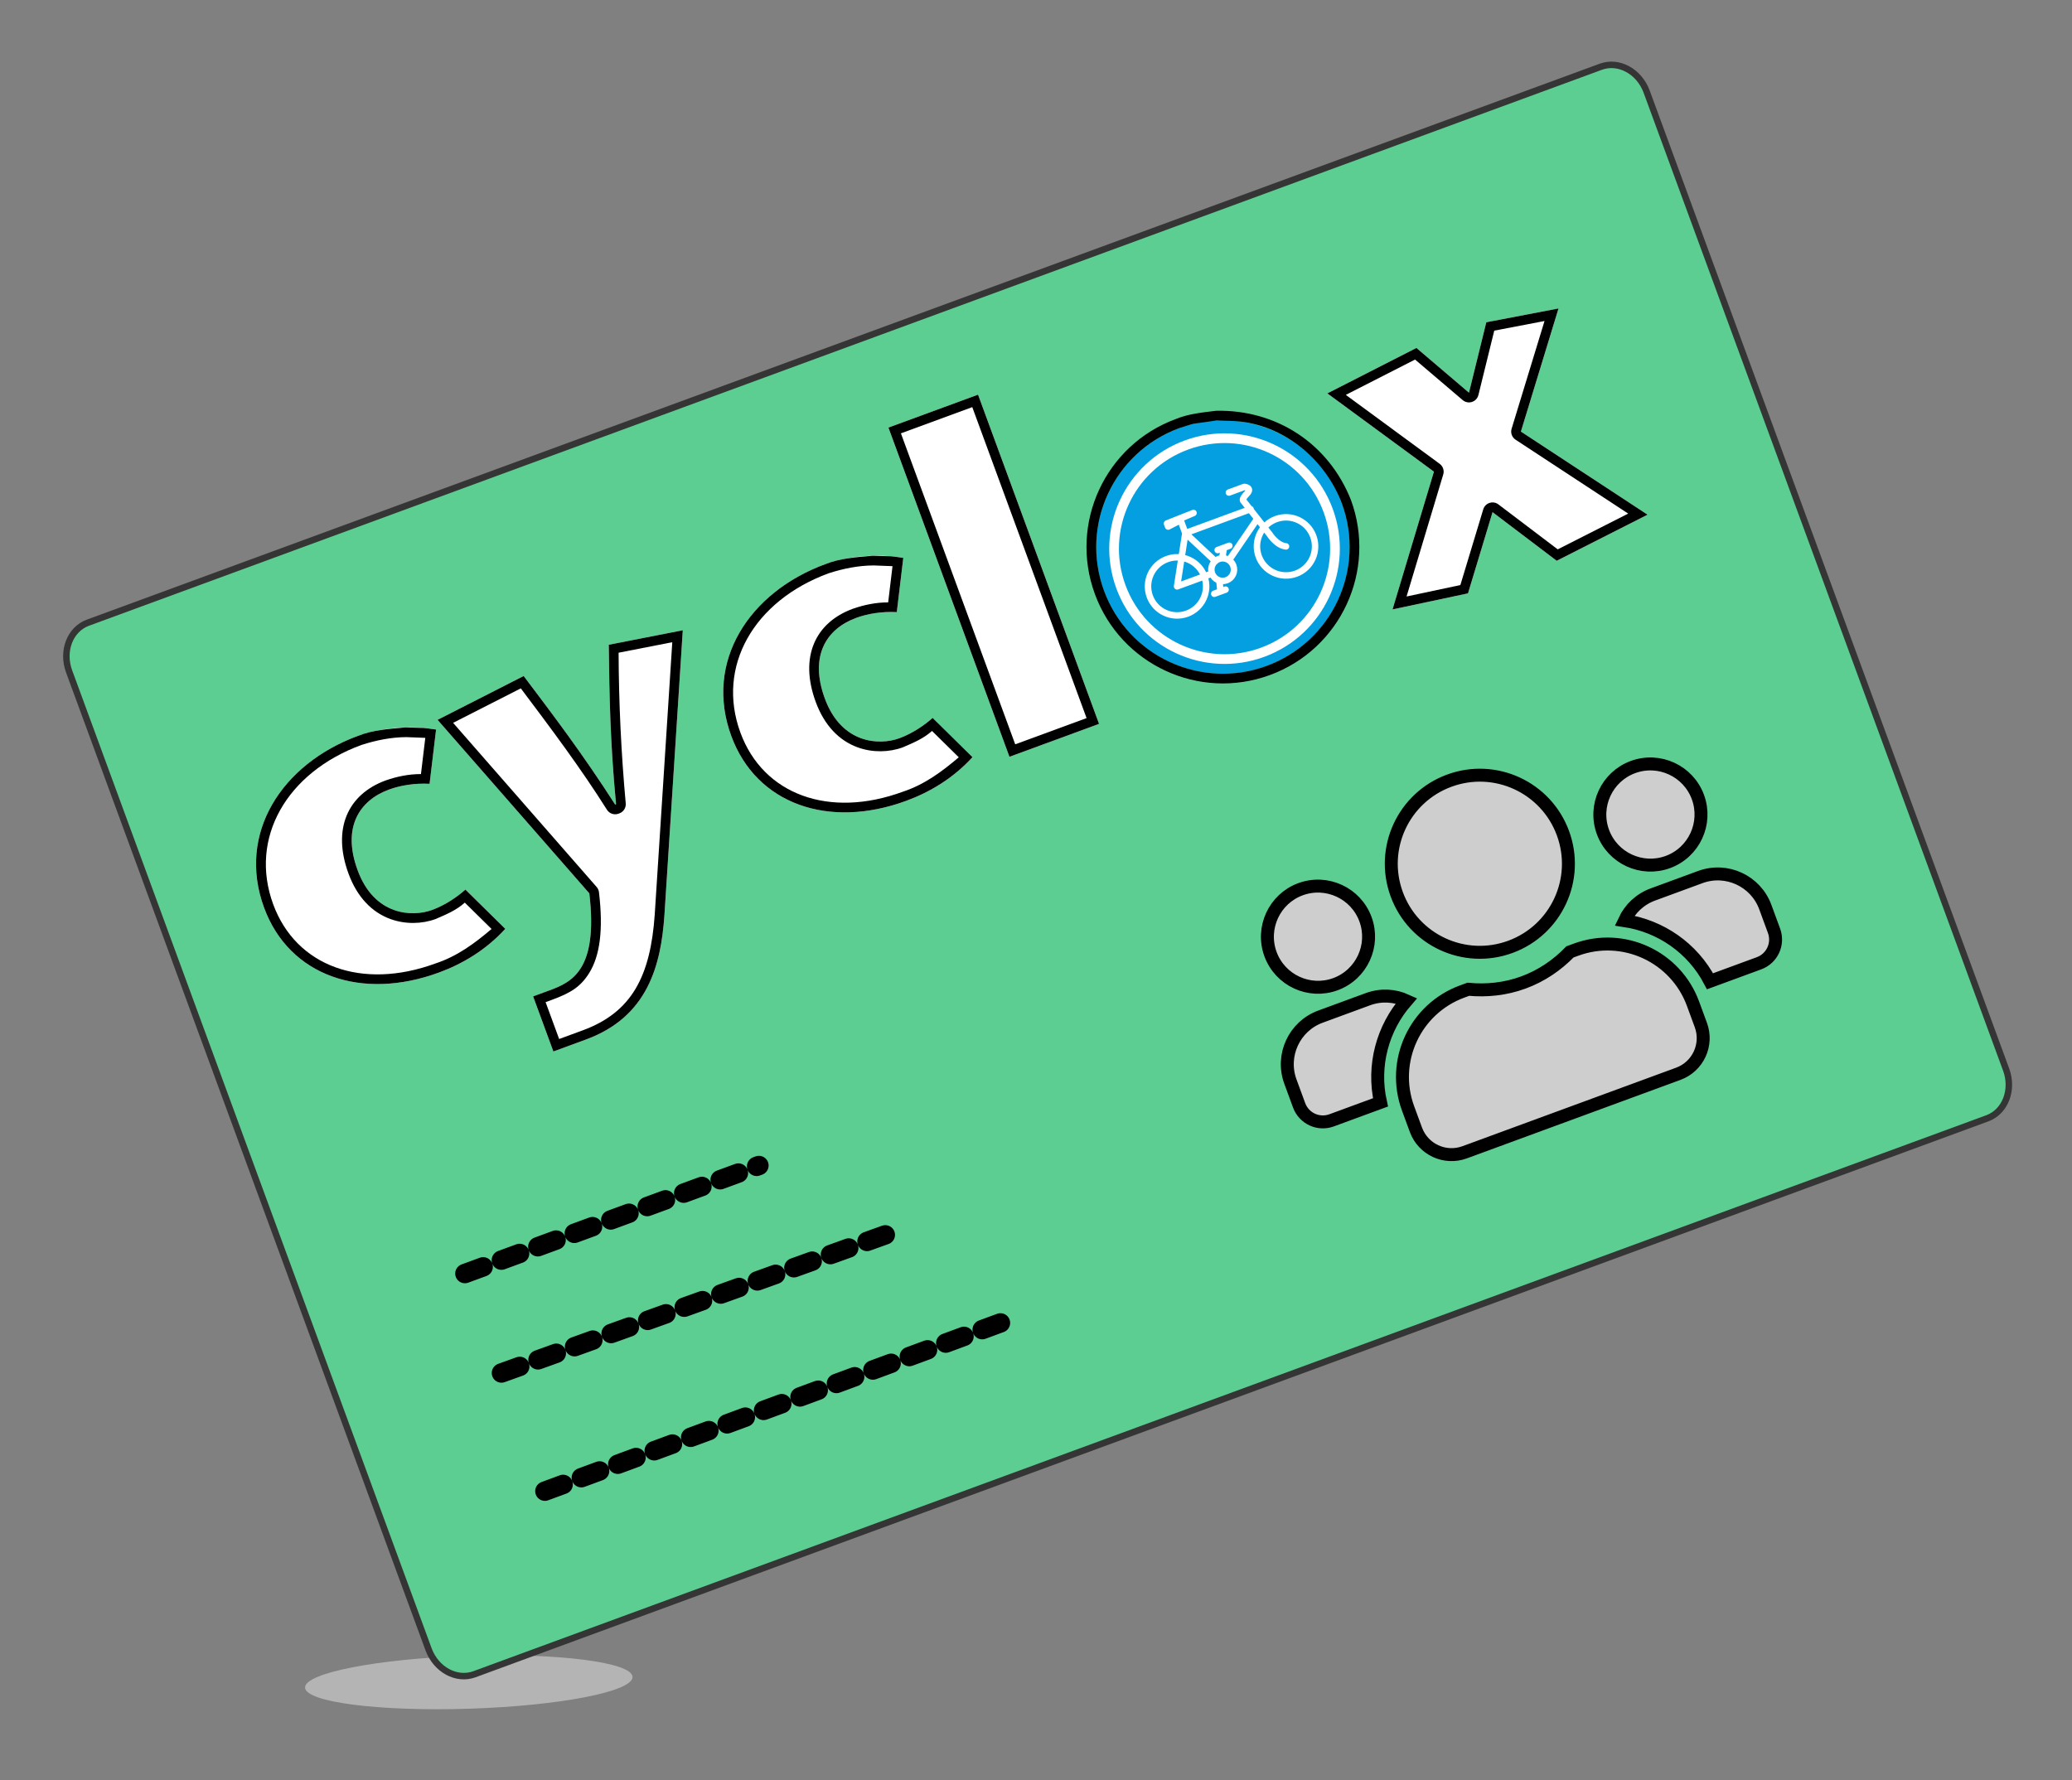<?xml version="1.0" encoding="UTF-8"?>
<!DOCTYPE svg PUBLIC "-//W3C//DTD SVG 1.1//EN" "http://www.w3.org/Graphics/SVG/1.1/DTD/svg11.dtd">
<svg version="1.1" xmlns="http://www.w3.org/2000/svg" xmlns:xlink="http://www.w3.org/1999/xlink" x="0" y="0" width="640" height="550" viewBox="0, 0, 640, 550">
  <rect x="0" y="0" width="640" height="550" fill="#808080" stroke="none"/>
  <g id="Layer_1">
    <g>
      <path d="M144.536,511.519 C116.604,512.431 94.08,516.829 94.227,521.342 C94.375,525.855 117.138,528.774 145.07,527.862 C173.002,526.95 195.526,522.553 195.378,518.039 C195.231,513.526 172.468,510.607 144.536,511.519 z" fill="#B4B4B4"/>
      <g>
        <g>
          <path d="M27.144,192.368 L494.465,20.617 C499.976,18.591 506.314,22.038 508.621,28.315 L619.658,330.436 C621.965,336.713 619.367,343.444 613.856,345.47 L146.535,517.221 C141.024,519.247 134.686,515.8 132.379,509.523 L21.342,207.402 C19.035,201.125 21.632,194.394 27.144,192.368 z" fill="#5CCE92"/>
          <path d="M27.144,192.368 L494.465,20.617 C499.976,18.591 506.314,22.038 508.621,28.315 L619.658,330.436 C621.965,336.713 619.367,343.444 613.856,345.47 L146.535,517.221 C141.024,519.247 134.686,515.8 132.379,509.523 L21.342,207.402 C19.035,201.125 21.632,194.394 27.144,192.368 z" fill-opacity="0" stroke="#353535" stroke-width="2" stroke-linecap="round"/>
        </g>
        <g id="users-solid">
          <path d="M412.495,304.038 C420.586,301.064 424.746,292.069 421.773,283.978 C418.799,275.887 409.804,271.727 401.713,274.7 C393.622,277.674 389.462,286.669 392.435,294.76 C395.409,302.851 404.404,307.011 412.495,304.038 z M515.177,266.3 C523.268,263.326 527.428,254.331 524.455,246.24 C521.481,238.149 512.485,233.989 504.395,236.962 C496.304,239.936 492.143,248.931 495.117,257.022 C498.091,265.113 507.086,269.273 515.177,266.3 z M525.207,270.939 L510.538,276.33 C506.504,277.812 503.458,280.779 501.768,284.392 C512.866,286.063 522.783,292.799 528.196,303.14 L543.324,297.581 C547.38,296.09 549.453,291.608 547.962,287.551 L545.267,280.216 C542.293,272.126 533.298,267.965 525.207,270.939 z M466.532,292.503 C480.719,287.289 487.982,271.586 482.768,257.398 C477.553,243.211 461.85,235.948 447.663,241.162 C433.475,246.377 426.212,262.08 431.427,276.267 C436.641,290.455 452.344,297.717 466.532,292.503 z M486.83,293.368 L484.927,294.067 C481.002,298.112 476.213,301.433 470.575,303.505 C464.937,305.577 459.16,306.139 453.527,305.608 L451.625,306.307 C437.047,311.664 429.567,327.838 434.925,342.415 L437.351,349.016 C439.583,355.09 446.322,358.206 452.396,355.974 L518.405,331.714 C524.479,329.482 527.596,322.743 525.364,316.669 L522.938,310.068 C517.58,295.491 501.407,288.011 486.83,293.368 z M434.429,309.141 C430.801,307.482 426.559,307.194 422.525,308.677 L407.856,314.068 C399.766,317.041 395.605,326.037 398.579,334.128 L401.274,341.462 C402.765,345.519 407.247,347.592 411.304,346.101 L426.408,340.55 C423.86,329.155 427.054,317.601 434.429,309.141 z" fill="#CECECE"/>
          <path d="M412.495,304.038 C420.586,301.064 424.746,292.069 421.773,283.978 C418.799,275.887 409.804,271.727 401.713,274.7 C393.622,277.674 389.462,286.669 392.435,294.76 C395.409,302.851 404.404,307.011 412.495,304.038 z M515.177,266.3 C523.268,263.326 527.428,254.331 524.455,246.24 C521.481,238.149 512.485,233.989 504.395,236.962 C496.304,239.936 492.143,248.931 495.117,257.022 C498.091,265.113 507.086,269.273 515.177,266.3 z M525.207,270.939 L510.538,276.33 C506.504,277.812 503.458,280.779 501.768,284.392 C512.866,286.063 522.783,292.799 528.196,303.14 L543.324,297.581 C547.38,296.09 549.453,291.608 547.962,287.551 L545.267,280.216 C542.293,272.126 533.298,267.965 525.207,270.939 z M466.532,292.503 C480.719,287.289 487.982,271.586 482.768,257.398 C477.553,243.211 461.85,235.948 447.663,241.162 C433.475,246.377 426.212,262.08 431.427,276.267 C436.641,290.455 452.344,297.717 466.532,292.503 z M486.83,293.368 L484.927,294.067 C481.002,298.112 476.213,301.433 470.575,303.505 C464.937,305.577 459.16,306.139 453.527,305.608 L451.625,306.307 C437.047,311.664 429.567,327.838 434.925,342.415 L437.351,349.016 C439.583,355.09 446.322,358.206 452.396,355.974 L518.405,331.714 C524.479,329.482 527.596,322.743 525.364,316.669 L522.938,310.068 C517.58,295.491 501.407,288.011 486.83,293.368 z M434.429,309.141 C430.801,307.482 426.559,307.194 422.525,308.677 L407.856,314.068 C399.766,317.041 395.605,326.037 398.579,334.128 L401.274,341.462 C402.765,345.519 407.247,347.592 411.304,346.101 L426.408,340.55 C423.86,329.155 427.054,317.601 434.429,309.141 z" fill-opacity="0" stroke="#000000" stroke-width="4"/>
        </g>
        <g>
          <path d="M143.603,393.431 L234.409,360.058" fill-opacity="0" stroke="#000000" stroke-width="6" stroke-dasharray="6,6" stroke-linecap="round"/>
          <path d="M154.894,424.152 L274.129,381.234" fill-opacity="0" stroke="#000000" stroke-width="6" stroke-dasharray="6,6" stroke-linecap="round"/>
          <path d="M168.31,460.656 L314.021,406.83" fill-opacity="0" stroke="#000000" stroke-width="6" stroke-dasharray="6,6" stroke-linecap="round"/>
        </g>
        <g>
          <g id="Badge">
            <path d="M414.464,155.489 C407.008,135.204 384.521,124.804 364.235,132.26 C343.951,139.715 333.551,162.201 341.006,182.486 C348.461,202.772 370.949,213.172 391.232,205.718 C411.519,198.262 421.919,175.774 414.464,155.489" fill="#039FE0"/>
            <path d="M375.613,126.9 C394.3,126.493 410.383,137.061 417.279,154.454 C425.306,176.295 414.108,200.506 392.267,208.533 C370.428,216.56 346.217,205.361 338.19,183.521 C330.163,161.681 341.361,137.47 363.2,129.444 C367.182,127.804 371.385,127.434 375.613,126.9 z M375.764,129.897 C366.74,131.27 370.54,130.297 364.235,132.26 C343.951,139.715 333.551,162.201 341.006,182.486 C348.461,202.772 370.949,213.172 391.232,205.718 C411.519,198.262 421.919,175.774 414.464,155.489 C409.505,142.408 397.516,131.963 383.372,130.258 C380.852,129.954 378.3,130.017 375.764,129.897 z" fill="#000000"/>
          </g>
          <g id="Bicycle">
            <path d="M390.001,201.503 C407.682,195.005 416.748,175.403 410.25,157.722 C403.752,140.04 384.15,130.974 366.468,137.473 C348.787,143.971 339.721,163.573 346.22,181.255 C352.718,198.936 372.32,208.001 390.001,201.503 z" fill-opacity="0" stroke="#FFFFFF" stroke-width="3" stroke-linejoin="round"/>
            <path d="M388.797,171.893 C390.508,176.548 395.669,178.935 400.324,177.224 C404.979,175.513 407.366,170.352 405.655,165.697 C403.944,161.041 398.784,158.655 394.128,160.366 C389.473,162.077 387.086,167.237 388.797,171.893 z M355.148,184.243 C356.859,188.898 362.02,191.285 366.675,189.574 C371.33,187.863 373.717,182.702 372.006,178.047 C370.295,173.392 365.134,171.004 360.479,172.715 C355.824,174.426 353.437,179.588 355.148,184.243 z" fill-opacity="0" stroke="#FFFFFF" stroke-width="2" stroke-linejoin="round"/>
            <path d="M374.372,177.178 C375.04,178.993 377.052,179.924 378.867,179.257 C380.683,178.59 381.613,176.577 380.946,174.762 C380.692,174.069 380.24,173.504 379.679,173.108 C378.769,172.47 377.572,172.272 376.451,172.684 C374.636,173.351 373.706,175.363 374.372,177.178 z M388.022,160.735 L380.119,172.305" fill-opacity="0" stroke="#FFFFFF" stroke-width="2" stroke-linecap="round" stroke-linejoin="round"/>
            <path d="M386.273,157.286 L366.129,164.69 L363.577,181.145 L373.593,177.471 M379.577,152.165 L384.348,150.412 C384.348,150.412 386.964,150.654 385.127,152.532 C383.291,154.412 384.088,154.78 384.088,154.78 L392.119,165.006 C392.119,165.006 394.349,168.539 397.226,168.795 M375.359,173.328 L366.129,164.69 L364.492,160.237 L368.655,158.467 L360.463,161.717 L360.814,162.672 L364.157,160.961 M379.721,168.6 L378.024,169.224 L376.115,169.925 M377.637,171.773 L378.024,169.224 M378.56,182.145 L375.062,183.431 M376.704,179.878 L376.97,182.73" fill-opacity="0" stroke="#FFFFFF" stroke-width="2" stroke-linecap="round" stroke-linejoin="round"/>
          </g>
          <g id="cyclox">
            <g>
              <path d="M156.063,286.943 C150.015,293.564 142.776,297.796 135.581,300.44 C111.782,309.187 89.35,301.568 81.569,280.398 C73.128,257.429 87.073,235.971 110.594,227.326 C117.236,224.885 126.628,223.945 134.693,225.379 L132.685,242.137 C128.201,241.9 123.745,242.596 120.148,243.918 C111.016,247.274 105.578,255.555 110.46,268.838 C115.646,282.951 127.411,283.339 133.499,281.101 C137.65,279.575 141.395,276.943 143.755,274.82 z" fill="#FFFFFF"/>
              <path d="M125.275,224.721 C132.65,224.988 129.52,224.66 134.693,225.379 L132.685,242.137 C128.201,241.9 123.745,242.596 120.148,243.918 C111.016,247.274 105.578,255.555 110.46,268.838 C115.646,282.951 127.411,283.339 133.499,281.101 C137.65,279.575 141.395,276.943 143.755,274.82 L156.063,286.943 C150.015,293.564 142.776,297.796 135.581,300.44 C111.782,309.187 89.35,301.568 81.569,280.398 C73.128,257.429 87.073,235.971 110.594,227.326 C115.293,225.462 120.306,225.148 125.275,224.721 z M125.51,227.717 C120.75,227.748 116.134,228.693 111.629,230.142 C88.563,238.619 76.867,258.906 84.385,279.363 C91.445,298.572 111.863,305.961 134.546,297.624 C141.234,295.417 146.547,291.473 151.834,286.988 L143.568,278.846 C140.903,281.246 137.727,282.537 134.534,283.917 C130.354,285.453 125.232,285.598 120.616,283.92 C114.861,281.828 110.317,277.145 107.644,269.872 C102.565,256.053 107.418,245.4 119.113,241.102 C122.607,239.878 126.308,239.121 130.024,239.132 L131.365,227.942 L125.51,227.717 z" fill="#000000"/>
            </g>
            <g>
              <path d="M161.752,208.838 C170.647,220.646 179.73,232.542 190.012,248.552 L190.289,248.45 C188.447,229.338 188.219,214.188 188.042,199.176 L210.898,194.702 L205.23,282.695 C204.162,298.164 200.124,314.098 181.029,321.116 L170.928,324.828 L164.673,307.809 L169.516,306.029 C176.435,303.486 184.861,299.918 182.033,275.985 L135.162,222.38 z" fill="#FFFFFF"/>
              <path d="M210.898,194.702 L205.23,282.695 C204.162,298.164 200.124,314.098 181.029,321.116 L170.928,324.828 L164.673,307.809 L169.516,306.029 C176.435,303.486 184.861,299.918 182.033,275.985 L135.161,222.38 L161.752,208.838 C170.647,220.646 179.73,232.542 190.012,248.552 L190.289,248.45 C188.447,229.338 188.219,214.188 188.042,199.176 L210.898,194.702 z M207.654,198.394 L191.073,201.639 C191.131,217.176 191.87,232.691 193.275,248.163 C193.406,249.52 192.604,250.796 191.324,251.266 L191.047,251.368 C189.727,251.853 188.248,251.356 187.488,250.173 C179.307,237.188 170.084,224.912 160.87,212.654 L139.956,223.305 L184.291,274.01 C184.69,274.466 184.941,275.032 185.012,275.633 C186.386,287.263 185.317,295.251 181.975,300.615 C179.346,304.835 176.27,306.743 170.551,308.845 L168.524,309.59 L172.709,320.977 L179.994,318.3 C195.138,312.734 200.917,301.61 202.236,282.502 L207.654,198.394 z" fill="#000000"/>
            </g>
            <g>
              <path d="M300.378,233.904 C294.33,240.525 287.09,244.757 279.895,247.401 C256.096,256.148 233.664,248.529 225.883,227.359 C217.442,204.39 231.387,182.932 254.908,174.287 C261.55,171.846 270.943,170.907 279.008,172.34 L276.999,189.098 C272.516,188.861 268.059,189.557 264.462,190.879 C255.33,194.235 249.892,202.516 254.774,215.799 C259.961,229.912 271.725,230.3 277.813,228.062 C281.964,226.537 285.708,223.905 288.069,221.781 z" fill="#FFFFFF"/>
              <path d="M269.589,171.683 C276.964,171.95 273.834,171.621 279.008,172.34 L276.999,189.098 C272.516,188.861 268.059,189.557 264.462,190.879 C255.33,194.235 249.892,202.516 254.774,215.799 C259.961,229.912 271.725,230.3 277.813,228.062 C281.964,226.537 285.708,223.905 288.069,221.781 L300.378,233.904 C294.33,240.525 287.09,244.757 279.895,247.401 C256.096,256.148 233.664,248.529 225.883,227.359 C217.442,204.39 231.387,182.932 254.908,174.287 C259.608,172.423 264.62,172.109 269.589,171.683 z M269.824,174.679 C265.064,174.709 260.448,175.655 255.943,177.103 C232.878,185.58 221.181,205.868 228.699,226.324 C235.759,245.533 256.177,252.922 278.86,244.585 C285.548,242.378 290.861,238.434 296.148,233.949 L287.882,225.808 C285.217,228.206 282.041,229.498 278.848,230.878 C274.669,232.414 269.546,232.559 264.931,230.882 C259.176,228.79 254.631,224.107 251.958,216.834 C246.879,203.014 251.732,192.361 263.427,188.063 C266.921,186.84 270.622,186.082 274.338,186.093 L275.679,174.903 L269.824,174.679 z" fill="#000000"/>
            </g>
            <g>
              <path d="M274.423,132.091 L302.096,121.921 L339.473,223.62 L311.799,233.791 z" fill="#FFFFFF"/>
              <path d="M302.096,121.921 L339.473,223.62 L311.799,233.79 L274.423,132.091 L302.096,121.921 z M300.315,125.771 L278.273,133.872 L313.58,229.94 L335.622,221.839 L300.315,125.771 z" fill="#000000"/>
            </g>
            <g>
              <path d="M480.832,173.237 L461.02,158.216 L453.435,183.306 L430.127,188.26 L442.916,145.709 L409.999,121.528 L437.507,107.491 L453.739,121.314 L459.092,99.558 L481.396,95.287 L469.776,133.325 L508.895,158.997 z" fill="#FFFFFF"/>
              <path d="M481.396,95.287 L469.776,133.325 L508.895,158.997 L480.832,173.237 L461.02,158.216 L453.435,183.306 L430.127,188.26 L442.916,145.709 L409.999,121.527 L437.507,107.491 L453.739,121.314 L459.092,99.558 L481.396,95.287 z M477.073,99.17 L461.546,102.143 L456.652,122.031 C456.119,124.197 453.493,125.045 451.794,123.598 L437.087,111.074 L415.695,121.989 L444.692,143.291 C445.715,144.043 446.154,145.357 445.789,146.573 L434.458,184.272 L451.077,180.74 L458.148,157.348 C458.753,155.348 461.167,154.563 462.832,155.826 L481.149,169.712 L502.92,158.665 L468.13,135.833 C467.016,135.102 466.518,133.723 466.907,132.449 L477.073,99.17 z" fill="#000000"/>
            </g>
          </g>
        </g>
      </g>
    </g>
  </g>
</svg>

